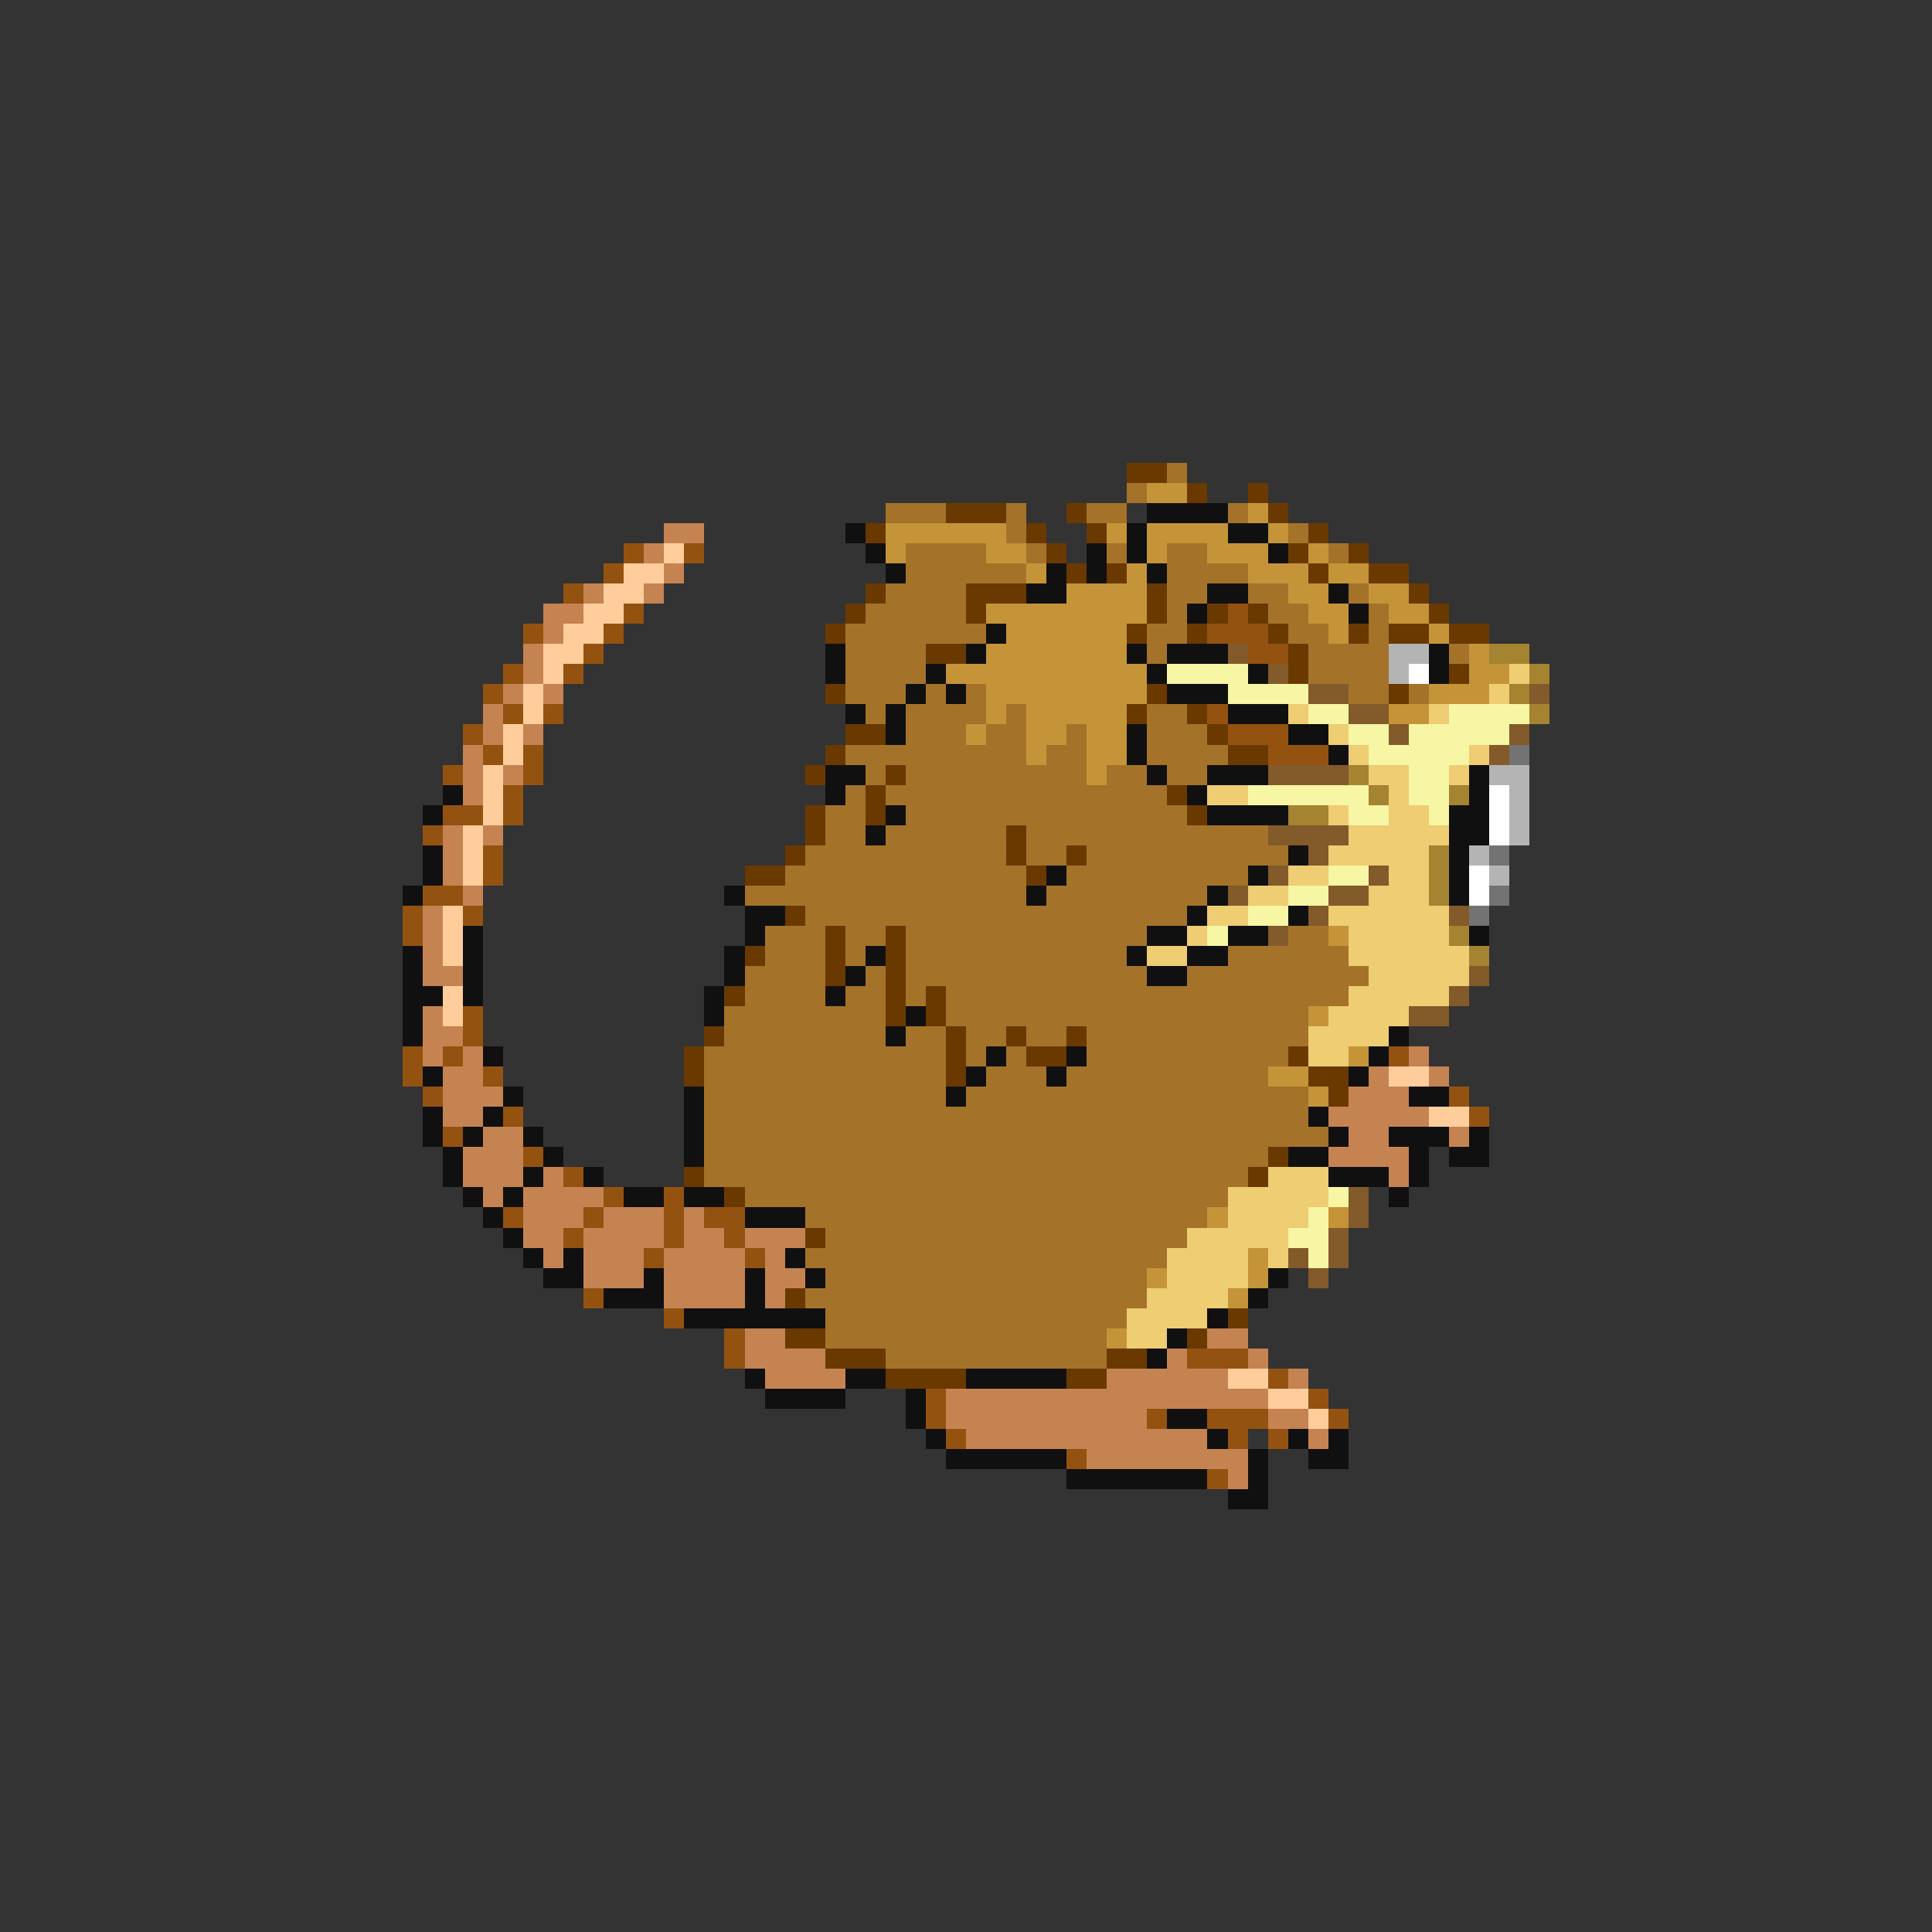 <svg xmlns="http://www.w3.org/2000/svg" viewBox="0 -0.5 96 96" shape-rendering="crispEdges">
<rect x="0" y="-0.5" width="96" height="96" fill="#333333" stroke="none"/>
<path stroke="#6a3900" d="M56 23h2M59 24h1M62 24h1M47 25h3M53 25h1M63 25h1M43 26h1M51 26h1M54 26h1M65 26h1M52 27h1M64 27h1M67 27h1M53 28h1M55 28h1M65 28h1M68 28h2M43 29h1M48 29h3M57 29h1M70 29h1M42 30h1M48 30h1M57 30h1M60 30h1M62 30h1M71 30h1M41 31h1M56 31h1M59 31h1M63 31h1M67 31h1M69 31h2M72 31h2M46 32h2M64 32h1M64 33h1M72 33h1M41 34h1M57 34h1M69 34h1M56 35h1M59 35h1M42 36h2M60 36h1M41 37h1M61 37h2M40 38h1M44 38h1M43 39h1M58 39h1M40 40h1M43 40h1M59 40h1M40 41h1M50 41h1M39 42h1M50 42h1M53 42h1M37 43h2M51 43h1M39 45h1M41 46h1M44 46h1M37 47h1M41 47h1M44 47h1M41 48h1M44 48h1M36 49h1M44 49h1M46 49h1M44 50h1M46 50h1M35 51h1M47 51h1M50 51h1M53 51h1M34 52h1M47 52h1M51 52h2M64 52h1M34 53h1M47 53h1M65 53h2M66 54h1M63 57h1M34 58h1M62 58h1M36 59h1M40 61h1M39 64h1M61 65h1M39 66h2M59 66h1M41 67h3M55 67h2M44 68h4M53 68h2" />
<path stroke="#a47329" d="M58 23h1M56 24h1M44 25h3M50 25h1M54 25h2M61 25h1M50 26h1M64 26h1M45 27h4M51 27h1M55 27h1M58 27h2M66 27h1M45 28h6M58 28h4M44 29h4M58 29h2M62 29h2M67 29h1M43 30h5M58 30h1M63 30h2M68 30h1M42 31h7M57 31h2M64 31h2M68 31h1M42 32h4M57 32h1M65 32h4M72 32h1M42 33h4M65 33h4M42 34h3M46 34h1M48 34h1M67 34h2M70 34h1M43 35h1M45 35h4M50 35h1M57 35h2M45 36h3M49 36h2M53 36h1M57 36h3M42 37h9M52 37h2M57 37h4M43 38h1M45 38h9M55 38h2M58 38h2M42 39h1M44 39h14M41 40h2M45 40h14M41 41h2M44 41h6M51 41h12M40 42h10M51 42h2M54 42h10M39 43h12M53 43h9M37 44h14M52 44h8M40 45h19M38 46h3M42 46h2M45 46h12M64 46h2M38 47h3M42 47h1M45 47h11M61 47h6M37 48h4M43 48h1M45 48h12M59 48h9M37 49h4M42 49h2M45 49h1M47 49h20M36 50h8M47 50h18M36 51h8M45 51h2M48 51h2M51 51h2M54 51h11M35 52h12M48 52h1M50 52h1M54 52h10M35 53h12M49 53h3M53 53h10M35 54h12M48 54h17M35 55h30M35 56h31M35 57h28M35 58h27M37 59h24M40 60h20M41 61h18M40 62h18M41 63h16M40 64h17M41 65h15M41 66h14M44 67h11" />
<path stroke="#c59439" d="M57 24h2M62 25h1M44 26h6M55 26h1M57 26h4M63 26h1M44 27h1M49 27h2M57 27h1M60 27h3M65 27h1M51 28h1M56 28h1M62 28h3M66 28h2M53 29h4M64 29h2M68 29h2M49 30h8M65 30h2M69 30h2M50 31h6M66 31h1M71 31h1M49 32h7M73 32h1M47 33h10M73 33h2M49 34h8M71 34h3M49 35h1M51 35h5M69 35h2M48 36h1M51 36h2M54 36h2M51 37h1M54 37h2M54 38h1M66 46h1M65 50h1M67 52h1M63 53h2M65 54h1M60 60h1M66 60h1M62 62h1M57 63h1M62 63h1M61 64h1M55 66h1" />
<path stroke="#101010" d="M57 25h4M42 26h1M56 26h1M61 26h2M43 27h1M54 27h1M56 27h1M63 27h1M44 28h1M52 28h1M54 28h1M57 28h1M51 29h2M60 29h2M66 29h1M59 30h1M67 30h1M49 31h1M41 32h1M48 32h1M56 32h1M58 32h3M71 32h1M41 33h1M46 33h1M57 33h1M62 33h1M71 33h1M45 34h1M47 34h1M58 34h3M42 35h1M44 35h1M61 35h3M44 36h1M56 36h1M64 36h2M56 37h1M66 37h1M41 38h2M57 38h1M60 38h3M73 38h1M22 39h1M41 39h1M59 39h1M73 39h1M21 40h1M44 40h1M60 40h4M72 40h2M43 41h1M72 41h2M21 42h1M64 42h1M72 42h1M21 43h1M52 43h1M62 43h1M72 43h1M20 44h1M36 44h1M51 44h1M60 44h1M72 44h1M37 45h2M59 45h1M64 45h1M23 46h1M37 46h1M57 46h2M61 46h2M73 46h1M20 47h1M23 47h1M36 47h1M43 47h1M56 47h1M59 47h2M20 48h1M23 48h1M36 48h1M42 48h1M57 48h2M20 49h2M23 49h1M35 49h1M41 49h1M20 50h1M35 50h1M45 50h1M20 51h1M44 51h1M69 51h1M24 52h1M49 52h1M53 52h1M68 52h1M21 53h1M48 53h1M52 53h1M67 53h1M25 54h1M34 54h1M47 54h1M70 54h2M21 55h1M24 55h1M34 55h1M65 55h1M21 56h1M23 56h1M26 56h1M34 56h1M66 56h1M69 56h3M73 56h1M22 57h1M27 57h1M34 57h1M64 57h2M70 57h1M72 57h2M22 58h1M26 58h1M29 58h1M66 58h3M70 58h1M23 59h1M25 59h1M31 59h2M34 59h2M69 59h1M24 60h1M37 60h3M25 61h1M26 62h1M28 62h1M39 62h1M27 63h2M32 63h1M37 63h1M40 63h1M63 63h1M30 64h3M37 64h1M62 64h1M34 65h7M60 65h1M58 66h1M57 67h1M37 68h1M42 68h2M48 68h5M38 69h4M45 69h1M45 70h1M58 70h2M46 71h1M60 71h1M64 71h1M66 71h1M47 72h6M62 72h1M65 72h2M53 73h7M62 73h1M61 74h2" />
<path stroke="#c58352" d="M33 26h2M32 27h1M33 28h1M29 29h1M32 29h1M27 30h2M27 31h1M26 32h1M26 33h1M25 34h1M27 34h1M24 35h1M24 36h1M26 36h1M23 37h1M23 38h1M25 38h1M23 39h1M22 41h1M24 41h1M22 42h1M22 43h1M23 44h1M21 45h1M21 46h1M21 47h1M21 48h2M21 50h1M21 51h2M21 52h1M23 52h1M70 52h1M22 53h2M68 53h1M71 53h1M22 54h3M67 54h3M22 55h2M66 55h5M24 56h2M67 56h2M72 56h1M23 57h3M66 57h4M23 58h3M27 58h1M69 58h1M24 59h1M26 59h4M26 60h3M30 60h3M34 60h1M26 61h2M29 61h4M34 61h2M37 61h3M27 62h1M29 62h3M33 62h4M38 62h1M29 63h3M33 63h4M38 63h2M33 64h4M38 64h1M37 66h2M60 66h2M37 67h4M58 67h1M62 67h1M38 68h4M55 68h6M64 68h1M47 69h16M47 70h10M63 70h2M48 71h12M65 71h1M54 72h8M61 73h1" />
<path stroke="#945210" d="M31 27h1M34 27h1M30 28h1M28 29h1M31 30h1M61 30h1M26 31h1M30 31h1M60 31h3M29 32h1M62 32h2M25 33h1M28 33h1M24 34h1M25 35h1M27 35h1M60 35h1M23 36h1M61 36h3M24 37h1M26 37h1M63 37h3M22 38h1M26 38h1M25 39h1M22 40h2M25 40h1M21 41h1M24 42h1M24 43h1M21 44h2M20 45h1M23 45h1M20 46h1M23 50h1M23 51h1M20 52h1M22 52h1M69 52h1M20 53h1M24 53h1M21 54h1M72 54h1M25 55h1M73 55h1M22 56h1M26 57h1M28 58h1M30 59h1M33 59h1M25 60h1M29 60h1M33 60h1M35 60h2M28 61h1M33 61h1M36 61h1M32 62h1M37 62h1M29 64h1M33 65h1M36 66h1M36 67h1M59 67h3M63 68h1M46 69h1M65 69h1M46 70h1M57 70h1M60 70h3M66 70h1M47 71h1M61 71h1M63 71h1M53 72h1M60 73h1" />
<path stroke="#ffcd9c" d="M33 27h1M31 28h2M30 29h2M29 30h2M28 31h2M27 32h2M27 33h1M26 34h1M26 35h1M25 36h1M25 37h1M24 38h1M24 39h1M24 40h1M23 41h1M23 42h1M23 43h1M22 45h1M22 46h1M22 47h1M22 49h1M22 50h1M69 53h2M71 55h2M61 68h2M63 69h2M65 70h1" />
<path stroke="#835a29" d="M61 32h1M63 33h1M65 34h2M76 34h1M67 35h2M69 36h1M75 36h1M74 37h1M63 38h4M63 41h4M65 42h1M63 43h1M68 43h1M61 44h1M66 44h2M65 45h1M72 45h1M63 46h1M73 48h1M72 49h1M70 50h2M67 59h1M67 60h1M66 61h1M64 62h1M66 62h1M65 63h1" />
<path stroke="#b4b4b4" d="M69 32h2M69 33h1M74 38h2M75 39h1M75 40h1M75 41h1M73 42h1M74 43h1" />
<path stroke="#a48331" d="M74 32h2M76 33h1M75 34h1M76 35h1M67 38h1M68 39h1M72 39h1M64 40h2M71 42h1M71 43h1M71 44h1M72 46h1M73 47h1" />
<path stroke="#f6f6a4" d="M58 33h4M61 34h4M65 35h2M72 35h4M67 36h2M70 36h5M68 37h5M70 38h2M62 39h6M70 39h2M67 40h2M71 40h1M66 43h2M64 44h2M62 45h2M60 46h1M66 59h1M65 60h1M64 61h2M65 62h1" />
<path stroke="#ffffff" d="M70 33h1M74 39h1M74 40h1M74 41h1M73 43h1M73 44h1" />
<path stroke="#eecd73" d="M75 33h1M74 34h1M64 35h1M71 35h1M66 36h1M67 37h1M73 37h1M68 38h2M72 38h1M60 39h2M69 39h1M66 40h1M69 40h2M67 41h5M66 42h5M64 43h2M69 43h2M62 44h2M68 44h3M60 45h2M66 45h6M59 46h1M67 46h5M57 47h2M67 47h6M68 48h5M67 49h5M66 50h4M65 51h4M65 52h2M63 58h3M61 59h5M61 60h4M59 61h5M58 62h4M63 62h1M58 63h4M57 64h4M56 65h4M56 66h2" />
<path stroke="#737373" d="M75 37h1M74 42h1M74 44h1M73 45h1" />
</svg>